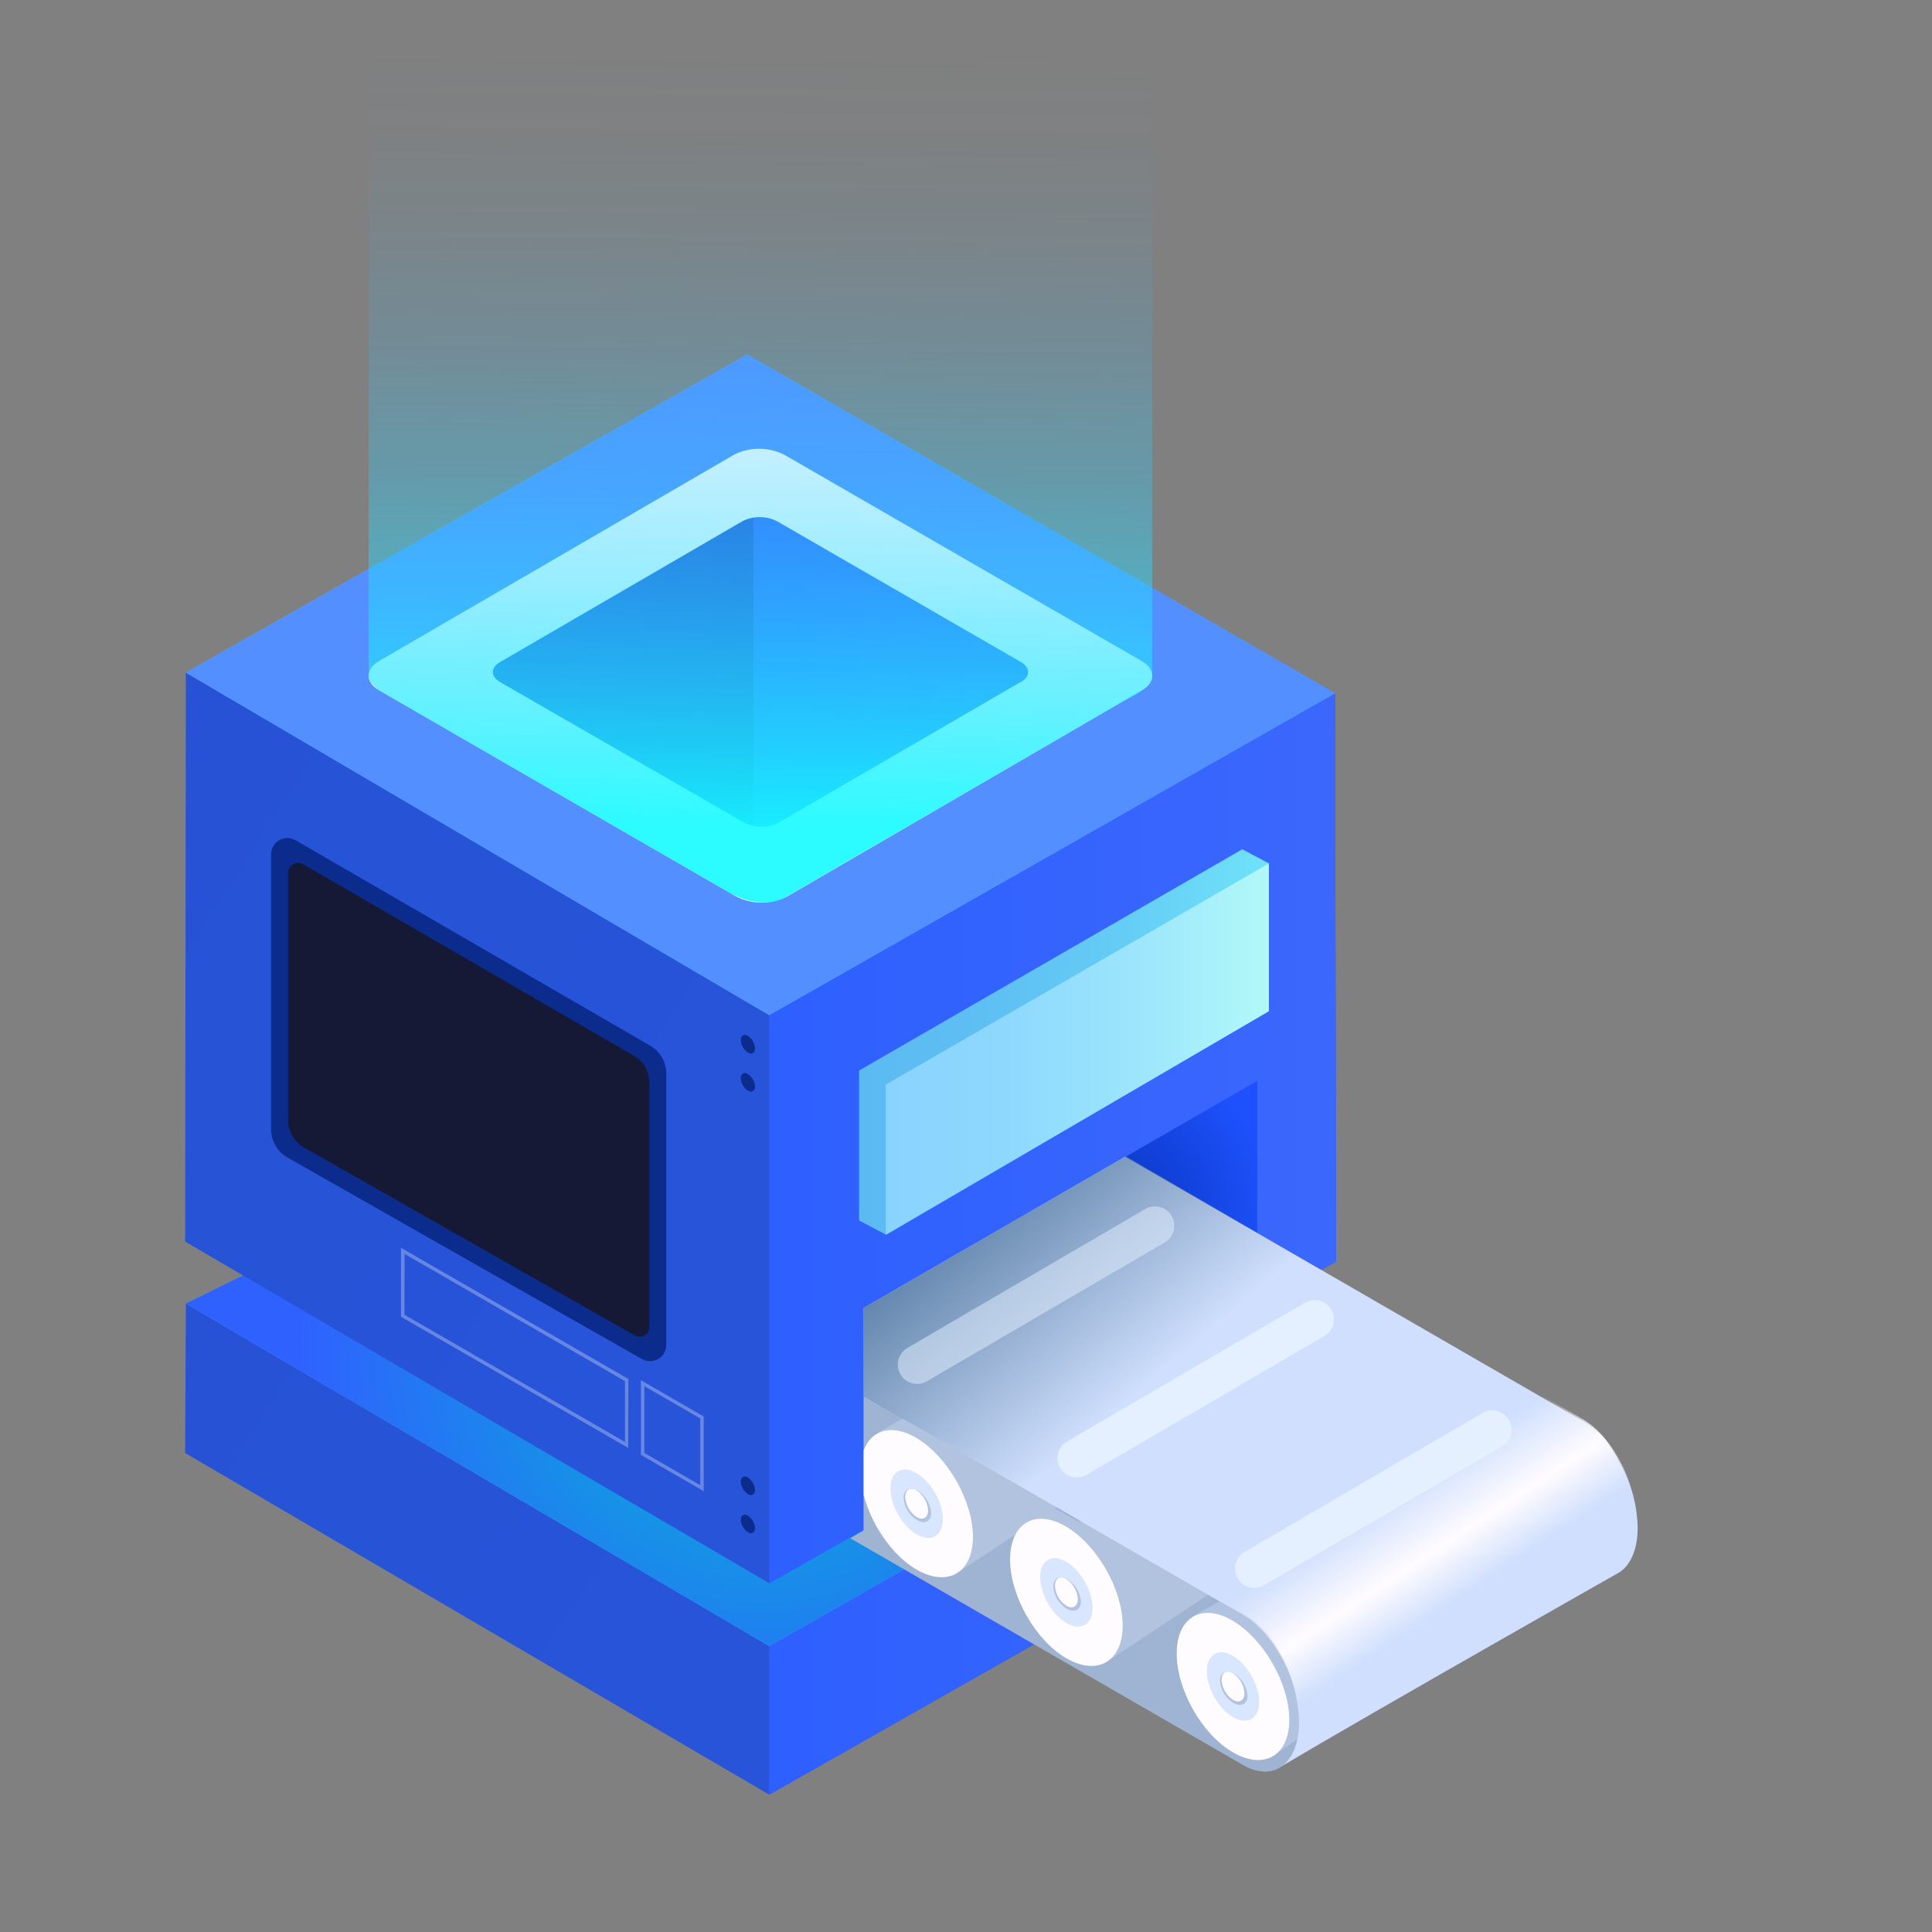 <?xml version="1.0" encoding="iso-8859-1"?>
<!-- Generator: Adobe Illustrator 25.0.0, SVG Export Plug-In . SVG Version: 6.00 Build 0)  -->
<svg version="1.1" id="&#x56FE;&#x5C42;_1" xmlns="http://www.w3.org/2000/svg" xmlns:xlink="http://www.w3.org/1999/xlink" x="0px"
	 y="0px" viewBox="0 0 200 200" style="enable-background:new 0 0 200 200;" xml:space="preserve">
<rect x="0" y="0" width="200" height="200" fill="#808080" stroke="none"/>
<g>
	
		<linearGradient id="SVGID_1_" gradientUnits="userSpaceOnUse" x1="154.636" y1="90.482" x2="27.532" y2="8.915" gradientTransform="matrix(1 0 0 1 0 102)">
		<stop  offset="0" style="stop-color:#2856DD"/>
		<stop  offset="1" style="stop-color:#2752D5"/>
	</linearGradient>
	<polygon style="fill:url(#SVGID_1_);" points="19.167,150.416 19.238,134.93 86.946,111.985 138.201,137.067 138.315,152.47 
		79.629,185.782 	"/>
	
		<linearGradient id="SVGID_2_" gradientUnits="userSpaceOnUse" x1="79.629" y1="59.244" x2="138.315" y2="59.244" gradientTransform="matrix(1 0 0 1 0 102)">
		<stop  offset="0" style="stop-color:#2E60FF"/>
		<stop  offset="1" style="stop-color:#3B67FC"/>
	</linearGradient>
	<polygon style="fill:url(#SVGID_2_);" points="79.629,185.782 79.629,168.791 134.466,136.706 138.201,137.067 138.315,152.47 	"/>
	<polygon style="fill:#41BBEB;" points="19.238,134.93 77.339,106.384 138.201,137.067 79.629,170.396 	"/>
	
		<radialGradient id="SVGID_3_" cx="78.719" cy="36.39" r="47.762" gradientTransform="matrix(1 0 0 1 0 102)" gradientUnits="userSpaceOnUse">
		<stop  offset="0" style="stop-color:#00BCD1"/>
		<stop  offset="1" style="stop-color:#2F61FF"/>
	</radialGradient>
	<polygon style="fill:url(#SVGID_3_);" points="19.238,134.93 77.339,106.384 138.201,137.067 79.629,170.396 	"/>
	
		<linearGradient id="SVGID_4_" gradientUnits="userSpaceOnUse" x1="170.867" y1="57.298" x2="16.584" y2="-41.706" gradientTransform="matrix(1 0 0 1 0 102)">
		<stop  offset="0" style="stop-color:#2856DD"/>
		<stop  offset="1" style="stop-color:#2752D5"/>
	</linearGradient>
	<polygon style="fill:url(#SVGID_4_);" points="138.315,130.585 79.626,163.893 68.781,157.547 26.847,133.021 19.17,128.53 
		19.238,69.623 86.942,42.293 138.201,71.76 	"/>
	<path style="fill:#0B2C8C;" d="M135.804,78.017c-0.434,0.292-0.706,0.77-0.735,1.291c0,0.471,0.328,0.664,0.735,0.428
		c0.435-0.291,0.707-0.769,0.735-1.291C136.539,77.97,136.207,77.778,135.804,78.017z"/>
	<path style="fill:#0B2C8C;" d="M135.804,81.966c-0.434,0.291-0.706,0.769-0.735,1.291c0,0.467,0.328,0.66,0.735,0.424
		c0.436-0.288,0.708-0.766,0.735-1.288C136.539,81.916,136.207,81.723,135.804,81.966z"/>
	<path style="fill:#0B2C8C;" d="M82.476,108.453c-0.434,0.292-0.706,0.77-0.735,1.291c0,0.471,0.328,0.664,0.735,0.428
		c0.435-0.291,0.707-0.769,0.735-1.291C83.211,108.421,82.879,108.214,82.476,108.453z"/>
	<path style="fill:#0B2C8C;" d="M82.476,112.402c-0.434,0.291-0.706,0.769-0.735,1.291c0,0.467,0.328,0.66,0.735,0.424
		c0.436-0.289,0.709-0.769,0.735-1.291C83.211,112.345,82.879,112.16,82.476,112.402z"/>
	<path style="fill:#0B2C8C;" d="M77.425,107.24c0.432,0.293,0.704,0.77,0.735,1.291c0,0.471-0.332,0.664-0.735,0.428
		c-0.437-0.289-0.711-0.768-0.738-1.291C76.686,107.194,77.018,106.994,77.425,107.24z"/>
	<path style="fill:#0B2C8C;" d="M77.425,111.189c0.432,0.293,0.704,0.77,0.735,1.291c0,0.467-0.332,0.66-0.735,0.428
		c-0.437-0.289-0.711-0.768-0.738-1.291C76.686,111.139,77.018,110.947,77.425,111.189z"/>
	<path style="fill:#0B2C8C;" d="M77.425,152.952c0.432,0.293,0.704,0.77,0.735,1.291c0,0.471-0.332,0.66-0.735,0.428
		c-0.437-0.289-0.711-0.768-0.738-1.291C76.686,152.902,77.018,152.713,77.425,152.952z"/>
	<path style="fill:#0B2C8C;" d="M77.425,156.901c0.434,0.292,0.706,0.77,0.735,1.291c0,0.467-0.332,0.66-0.735,0.424
		c-0.437-0.289-0.712-0.768-0.738-1.291C76.686,156.851,77.018,156.658,77.425,156.901z"/>
	<path style="fill:#0B2C8C;" d="M135.975,122.69c-0.434,0.291-0.706,0.769-0.735,1.291c0,0.467,0.328,0.66,0.735,0.424
		c0.436-0.289,0.709-0.769,0.735-1.291C136.71,122.637,136.378,122.444,135.975,122.69z"/>
	<path style="fill:#0B2C8C;" d="M135.975,126.636c-0.434,0.29-0.706,0.767-0.735,1.288c0,0.471,0.328,0.664,0.735,0.428
		c0.435-0.291,0.707-0.769,0.735-1.291C136.71,126.586,136.378,126.393,135.975,126.636z"/>
	<path style="fill:#0B2C8C;" d="M82.647,153.123c-0.434,0.291-0.706,0.769-0.735,1.291c0,0.467,0.328,0.66,0.735,0.424
		c0.436-0.289,0.709-0.769,0.735-1.291C83.382,153.073,83.05,152.881,82.647,153.123z"/>
	<path style="fill:#0B2C8C;" d="M82.647,157.069c-0.435,0.292-0.707,0.772-0.735,1.295c0,0.471,0.328,0.664,0.735,0.428
		c0.435-0.291,0.707-0.769,0.735-1.291C83.382,157.022,83.05,156.83,82.647,157.069z"/>
	<g style="opacity:0.3;">
		<path style="fill:#FFFFFF;" d="M65.035,149.891l-23.527-13.584v-7.135l23.544,13.584L65.035,149.891z M41.865,136.1l22.831,13.171
			v-6.296l-22.813-13.171L41.865,136.1z"/>
	</g>
	<g style="opacity:0.3;">
		<path style="fill:#FFFFFF;" d="M72.848,154.365l-6.503-3.756v-7.73l6.503,3.756V154.365z M66.701,150.405l5.79,3.343v-6.91
			l-5.79-3.343V150.405z"/>
	</g>
	
		<linearGradient id="SVGID_5_" gradientUnits="userSpaceOnUse" x1="79.629" y1="15.646" x2="138.315" y2="15.646" gradientTransform="matrix(1 0 0 1 0 102)">
		<stop  offset="0" style="stop-color:#2E60FF"/>
		<stop  offset="1" style="stop-color:#3B67FC"/>
	</linearGradient>
	<polygon style="fill:url(#SVGID_5_);" points="79.629,163.896 79.629,103.484 134.466,71.396 138.201,71.76 138.315,130.585 	"/>
	
		<radialGradient id="SVGID_6_" cx="114.025" cy="23.755" r="17.897" gradientTransform="matrix(1 0 0 1 0 102)" gradientUnits="userSpaceOnUse">
		<stop  offset="0" style="stop-color:#0633BA"/>
		<stop  offset="1" style="stop-color:#1E51FC"/>
	</radialGradient>
	<polyline style="fill:url(#SVGID_6_);" points="89.407,158.303 89.407,135.372 130.157,111.885 130.157,135.13 	"/>
	<polygon style="fill:#41BBEB;" points="19.238,69.623 77.339,36.693 138.201,71.76 79.629,105.086 	"/>
	<polygon style="fill:#538FFF;" points="19.238,69.623 77.339,36.693 138.201,71.76 79.629,105.086 	"/>
	
		<linearGradient id="SVGID_7_" gradientUnits="userSpaceOnUse" x1="41.701" y1="-31.111" x2="115.738" y2="-31.111" gradientTransform="matrix(1 0 0 1 0 102)">
		<stop  offset="0" style="stop-color:#2E60FF"/>
		<stop  offset="1" style="stop-color:#3B67FC"/>
	</linearGradient>
	<polygon style="fill:url(#SVGID_7_);" points="115.738,71.431 79.287,92.172 78.006,91.423 41.701,70.101 77.86,49.606 
		78.006,49.692 	"/>
	
		<linearGradient id="SVGID_8_" gradientUnits="userSpaceOnUse" x1="41.701" y1="-31.485" x2="78.006" y2="-31.485" gradientTransform="matrix(1 0 0 1 0 102)">
		<stop  offset="0" style="stop-color:#2856DD"/>
		<stop  offset="1" style="stop-color:#2752D5"/>
	</linearGradient>
	<polygon style="fill:url(#SVGID_8_);" points="78.006,49.692 78.006,91.423 41.701,70.101 77.86,49.606 	"/>
	<path style="fill:#0B2C8C;" d="M30.586,86.974c-0.81-0.461-1.84-0.178-2.301,0.632c-0.145,0.255-0.222,0.544-0.221,0.838v28.474
		c0.001,1.212,0.658,2.328,1.716,2.918l36.694,20.862c0.814,0.449,1.838,0.153,2.288-0.661c0.137-0.249,0.209-0.528,0.209-0.812
		v-28.086c0.002-1.201-0.643-2.311-1.687-2.904L30.586,86.974z"/>
	<path style="fill:#151936;" d="M67.222,112.06c-0.002-1.14-0.609-2.194-1.595-2.768L31.381,89.464
		c-0.502-0.282-1.137-0.104-1.418,0.398c-0.086,0.153-0.132,0.325-0.133,0.501v25.621c-0.001,1.148,0.611,2.209,1.605,2.783
		l34.289,19.488c0.481,0.274,1.093,0.106,1.367-0.375c0.086-0.152,0.132-0.324,0.131-0.499
		C67.222,137.381,67.222,112.06,67.222,112.06z"/>
	<g>
		<g>
			<defs>
				<path id="SVGID_9_" d="M89.404,158.442V135.39l46.967-27.162v22.742l-0.075,0.043l0.357,0.021l15.921,5.066l27.875,11.751
					c0,0,5.59,20.334,5.551,20.498s-3.567,7.848-4.334,7.941c-0.767,0.093-40.475,21.19-40.921,21.19
					c-0.446,0-15.843-7.456-16.367-7.698S90.06,173.414,90.06,173.414l-7.224-8.986l-0.567-1.823L89.404,158.442z"/>
			</defs>
			<clipPath id="SVGID_10_">
				<use xlink:href="#SVGID_9_"  style="overflow:visible;"/>
			</clipPath>
			<g style="clip-path:url(#SVGID_10_);">
				<path style="fill:#124891;" d="M132.336,183.06c0.104-0.054,0.204-0.115,0.3-0.182L132.336,183.06z"/>
				<path style="fill:#C4D0E8;" d="M63.159,144.875l65.489,37.814c3.211,1.859,5.822-0.114,5.822-4.402l0,0
					c0-4.281-2.608-9.275-5.822-11.123L63.159,129.35V144.875z"/>
				
					<linearGradient id="SVGID_11_" gradientUnits="userSpaceOnUse" x1="-263.727" y1="-1138.08" x2="-264.726" y2="-1134.199" gradientTransform="matrix(-1 0 0 1 43.59 2109.12)">
					<stop  offset="0.01" style="stop-color:#6589B1"/>
					<stop  offset="1" style="stop-color:#6589B1;stop-opacity:0"/>
				</linearGradient>
				<path style="opacity:0.4;fill:url(#SVGID_11_);enable-background:new    ;" d="M63.159,129.351v15.525l65.485,37.814
					c2.736,1.58,5.037,0.389,5.658-2.647c0.116-0.578,0.172-1.166,0.168-1.755c-0.052-2.261-0.636-4.478-1.705-6.471
					c-1.052-2.016-2.497-3.724-4.12-4.638l-2.419-1.398L63.159,129.351z"/>
				<path style="fill:#B1C3DF;" d="M123.614,167.246l3.186,7.591l4.591,7.213l2.911-2.012c0.116-0.578,0.172-1.166,0.168-1.755
					c-0.052-2.261-0.636-4.478-1.705-6.471c-1.052-2.016-2.497-3.724-4.12-4.638l-2.419-1.398L123.614,167.246z"/>
				<path style="fill:#FFFCFF;" d="M127.638,167.796c3.211,1.909,5.829,6.514,5.829,10.231c0,3.717-2.622,5.237-5.829,3.378
					c-3.207-1.859-5.825-6.464-5.825-10.231C121.813,167.407,124.435,165.883,127.638,167.796"/>
				<path style="fill:#D8E6FF;" d="M127.638,171.424c1.495,0.888,2.715,3.032,2.715,4.762s-1.22,2.436-2.715,1.573
					s-2.711-3.007-2.711-4.762S126.147,170.535,127.638,171.424"/>
				<path style="fill:#B1C3DF;" d="M127.717,173.225c0.822,0.496,1.354,1.358,1.427,2.315c0,0.842-0.642,1.188-1.427,0.767
					c-0.829-0.491-1.363-1.358-1.427-2.319C126.29,173.136,126.928,172.793,127.717,173.225"/>
				<path style="fill:#FFFCFF;" d="M127.638,173.207c0.699,0.467,1.138,1.236,1.184,2.076c0,0.753-0.532,1.07-1.184,0.685
					c-0.699-0.467-1.137-1.236-1.181-2.076C126.458,173.125,126.989,172.822,127.638,173.207"/>
				<path style="fill:#B1C3DF;" d="M90.866,148.322l3.186,7.591l4.591,7.217l13.356-8.822c0.114-0.578,0.17-1.166,0.168-1.755
					c-0.052-2.263-0.637-4.481-1.709-6.475c-1.07-2.012-12.953,3.086-14.558,2.14l-2.419-1.395L90.866,148.322z"/>
				<path style="fill:#FFFCFF;" d="M94.89,148.871c3.211,1.912,5.829,6.518,5.829,10.231c0,3.714-2.622,5.237-5.829,3.382
					s-5.825-6.464-5.825-10.235S91.687,146.959,94.89,148.871"/>
				<path style="fill:#D8E6FF;" d="M94.89,152.499c1.495,0.892,2.715,3.036,2.715,4.766c0,1.73-1.22,2.436-2.715,1.57
					s-2.711-3.007-2.711-4.762S93.399,151.611,94.89,152.499"/>
				<path style="fill:#B1C3DF;" d="M94.969,154.3c0.823,0.497,1.354,1.361,1.427,2.319c0,0.842-0.642,1.184-1.427,0.763
					c-0.828-0.489-1.362-1.355-1.427-2.315C93.542,154.215,94.18,153.869,94.969,154.3"/>
				<path style="fill:#FFFCFF;" d="M94.89,154.283c0.697,0.469,1.136,1.237,1.184,2.076c0,0.756-0.532,1.07-1.184,0.685
					c-0.701-0.465-1.139-1.236-1.181-2.076C93.709,154.204,94.241,153.897,94.89,154.283"/>
				<path style="fill:#B1C3DF;" d="M106.366,157.504l3.186,7.588l4.591,7.217l13.356-8.818c0.114-0.579,0.17-1.168,0.168-1.759
					c-0.052-2.262-0.637-4.479-1.709-6.471c-1.07-2.016-12.953,3.082-14.558,2.14l-2.419-1.395L106.366,157.504z"/>
				<path style="fill:#FFFCFF;" d="M110.39,158.05c3.211,1.912,5.829,6.518,5.829,10.235s-2.622,5.237-5.829,3.378
					s-5.825-6.464-5.825-10.231S107.187,156.141,110.39,158.05"/>
				<path style="fill:#D8E6FF;" d="M110.39,161.681c1.495,0.888,2.715,3.032,2.715,4.762s-1.22,2.436-2.715,1.573
					c-1.495-0.863-2.711-3.011-2.711-4.762S108.899,160.789,110.39,161.681"/>
				<path style="fill:#B1C3DF;" d="M110.469,163.483c0.823,0.495,1.355,1.358,1.427,2.315c0,0.842-0.642,1.188-1.427,0.767
					c-0.828-0.491-1.362-1.358-1.427-2.319C109.042,163.393,109.68,163.047,110.469,163.483"/>
				<path style="fill:#FFFCFF;" d="M110.39,163.461c0.698,0.47,1.137,1.239,1.184,2.08c0,0.753-0.532,1.07-1.184,0.685
					c-0.699-0.467-1.137-1.236-1.181-2.076C109.209,163.383,109.741,163.08,110.39,163.461"/>
				<path style="fill:#CFDFFD;" d="M69.102,132.786l59.542,34.375c1.609,0.928,3.068,2.636,4.12,4.638
					c1.069,1.993,1.653,4.21,1.705,6.471c0,2.23-0.713,3.831-1.834,4.595c9.771-5.8,34.792-19.977,34.792-19.977l0,0
					c1.284-0.681,2.105-2.354,2.105-4.759c-0.053-2.262-0.637-4.48-1.705-6.475c-1.07-2.012-2.497-3.721-4.117-4.638l-65.489-37.814
					l-5.458,4.252L69.102,132.786z"/>
				
					<linearGradient id="SVGID_12_" gradientUnits="userSpaceOnUse" x1="-95.666" y1="-1935.789" x2="-88.528" y2="-1946.58" gradientTransform="matrix(-1 0 0 1 43.59 2109.12)">
					<stop  offset="0" style="stop-color:#FFFCFF;stop-opacity:0"/>
					<stop  offset="0.43" style="stop-color:#FFFCFF"/>
					<stop  offset="1" style="stop-color:#FFFCFF;stop-opacity:0"/>
				</linearGradient>
				<path style="fill:url(#SVGID_12_);" d="M69.427,132.964l59.218,34.004c1.609,0.927,3.068,2.636,4.12,4.638
					c1.069,1.993,1.653,4.21,1.705,6.471c0,2.23-0.713,3.831-1.834,4.595c9.771-5.8,34.792-19.977,34.792-19.977l0,0
					c1.284-0.678,2.105-2.354,2.105-4.755c-0.052-2.262-0.636-4.48-1.705-6.475c-1.07-2.016-2.497-3.724-4.117-4.638l-65.489-37.814
					l-5.151,4.62L69.427,132.964z"/>
				
					<linearGradient id="SVGID_13_" gradientUnits="userSpaceOnUse" x1="-56.095" y1="-1989.002" x2="-75.648" y2="-1966.257" gradientTransform="matrix(-1 0 0 1 43.59 2109.12)">
					<stop  offset="0" style="stop-color:#50769E"/>
					<stop  offset="1" style="stop-color:#50769E;stop-opacity:0"/>
				</linearGradient>
				<path style="fill:url(#SVGID_13_);" d="M69.181,132.921l59.239,34.004c1.605,0.927,3.064,2.636,4.117,4.638
					c1.069,1.993,1.653,4.21,1.705,6.471c0,2.23-0.713,3.835-1.834,4.598c9.771-5.804,34.792-19.977,34.792-19.977l0,0
					c1.288-0.681,2.105-2.358,2.105-4.759c-0.05-2.262-0.635-4.481-1.705-6.475c-1.052-2.016-2.497-3.724-4.117-4.638L97.994,108.97
					l-5.151,4.638L69.181,132.921z"/>
				
					<line style="opacity:0.9;fill:none;stroke:#E7F2FF;stroke-width:4;stroke-linecap:round;stroke-linejoin:round;enable-background:new    ;" x1="154.468" y1="148" x2="129.846" y2="162.377"/>
				
					<line style="opacity:0.9;fill:none;stroke:#E7F2FF;stroke-width:4;stroke-linecap:round;stroke-linejoin:round;enable-background:new    ;" x1="136.096" y1="136.574" x2="111.471" y2="150.947"/>
				
					<line style="opacity:0.5;fill:none;stroke:#E7F2FF;stroke-width:4;stroke-linecap:round;stroke-linejoin:round;enable-background:new    ;" x1="119.565" y1="126.885" x2="94.94" y2="141.262"/>
			</g>
		</g>
	</g>
	
		<linearGradient id="SVGID_14_" gradientUnits="userSpaceOnUse" x1="88.936" y1="5.861" x2="131.359" y2="5.861" gradientTransform="matrix(1 0 0 1 0 102)">
		<stop  offset="0" style="stop-color:#5CBAF2"/>
		<stop  offset="0.3" style="stop-color:#5EBFF3"/>
		<stop  offset="0.65" style="stop-color:#65CDF5"/>
		<stop  offset="1" style="stop-color:#70E2F9"/>
	</linearGradient>
	<polygon style="fill:url(#SVGID_14_);" points="128.598,103.223 93.87,123.275 91.694,127.802 88.936,126.343 88.936,110.818 
		128.598,87.92 131.359,89.379 	"/>
	
		<linearGradient id="SVGID_15_" gradientUnits="userSpaceOnUse" x1="91.694" y1="6.611" x2="131.359" y2="6.611" gradientTransform="matrix(1 0 0 1 0 102)">
		<stop  offset="0" style="stop-color:#89D3FF"/>
		<stop  offset="0.31" style="stop-color:#8ED8FE"/>
		<stop  offset="0.65" style="stop-color:#9CE5FC"/>
		<stop  offset="1" style="stop-color:#B1F9F8"/>
	</linearGradient>
	<polygon style="fill:url(#SVGID_15_);" points="131.359,104.682 91.694,127.842 91.694,112.281 131.359,89.379 	"/>
	<path style="fill:#FFFFFF;" d="M118.188,68.431l-36.99-21.35c-1.642-0.835-3.584-0.835-5.226,0L39.229,68.435
		c-1.427,0.831-1.427,2.194,0.018,3.025L76.23,92.814c1.643,0.831,3.583,0.831,5.226,0l36.743-21.354
		C119.637,70.625,119.63,69.266,118.188,68.431z M105.703,70.572l-25.1,14.587c-1.122,0.566-2.446,0.566-3.567,0L51.761,70.607
		c-0.985-0.567-0.988-1.498,0-2.065l25.1-14.59c1.122-0.566,2.446-0.566,3.567,0l25.264,14.587c0.977,0.553,0.985,1.48,0.004,2.069
		L105.703,70.572z"/>
	
		<linearGradient id="SVGID_16_" gradientUnits="userSpaceOnUse" x1="44.341" y1="-2023.741" x2="45.15" y2="-2103.445" gradientTransform="matrix(1 0 0 1 33.89 2109.12)">
		<stop  offset="0" style="stop-color:#15FBFF;stop-opacity:0.9"/>
		<stop  offset="0.13" style="stop-color:#1EEDFF;stop-opacity:0.72"/>
		<stop  offset="0.3" style="stop-color:#28DCFF;stop-opacity:0.5"/>
		<stop  offset="0.46" style="stop-color:#30CFFF;stop-opacity:0.32"/>
		<stop  offset="0.62" style="stop-color:#37C4FF;stop-opacity:0.18"/>
		<stop  offset="0.76" style="stop-color:#3BBCFF;stop-opacity:0.08"/>
		<stop  offset="0.89" style="stop-color:#3EB8FF;stop-opacity:0.02"/>
		<stop  offset="1" style="stop-color:#3FB6FF;stop-opacity:0"/>
	</linearGradient>
	<path style="fill:url(#SVGID_16_);" d="M38.163,69.947V4.569h81.11v65.682c0,0-0.196,1.07-2.918,2.287L81.038,93.024
		c0,0-2.28,1.249-5.604-0.674L39.251,71.46C39.251,71.46,38.163,70.729,38.163,69.947z"/>
</g>
</svg>
